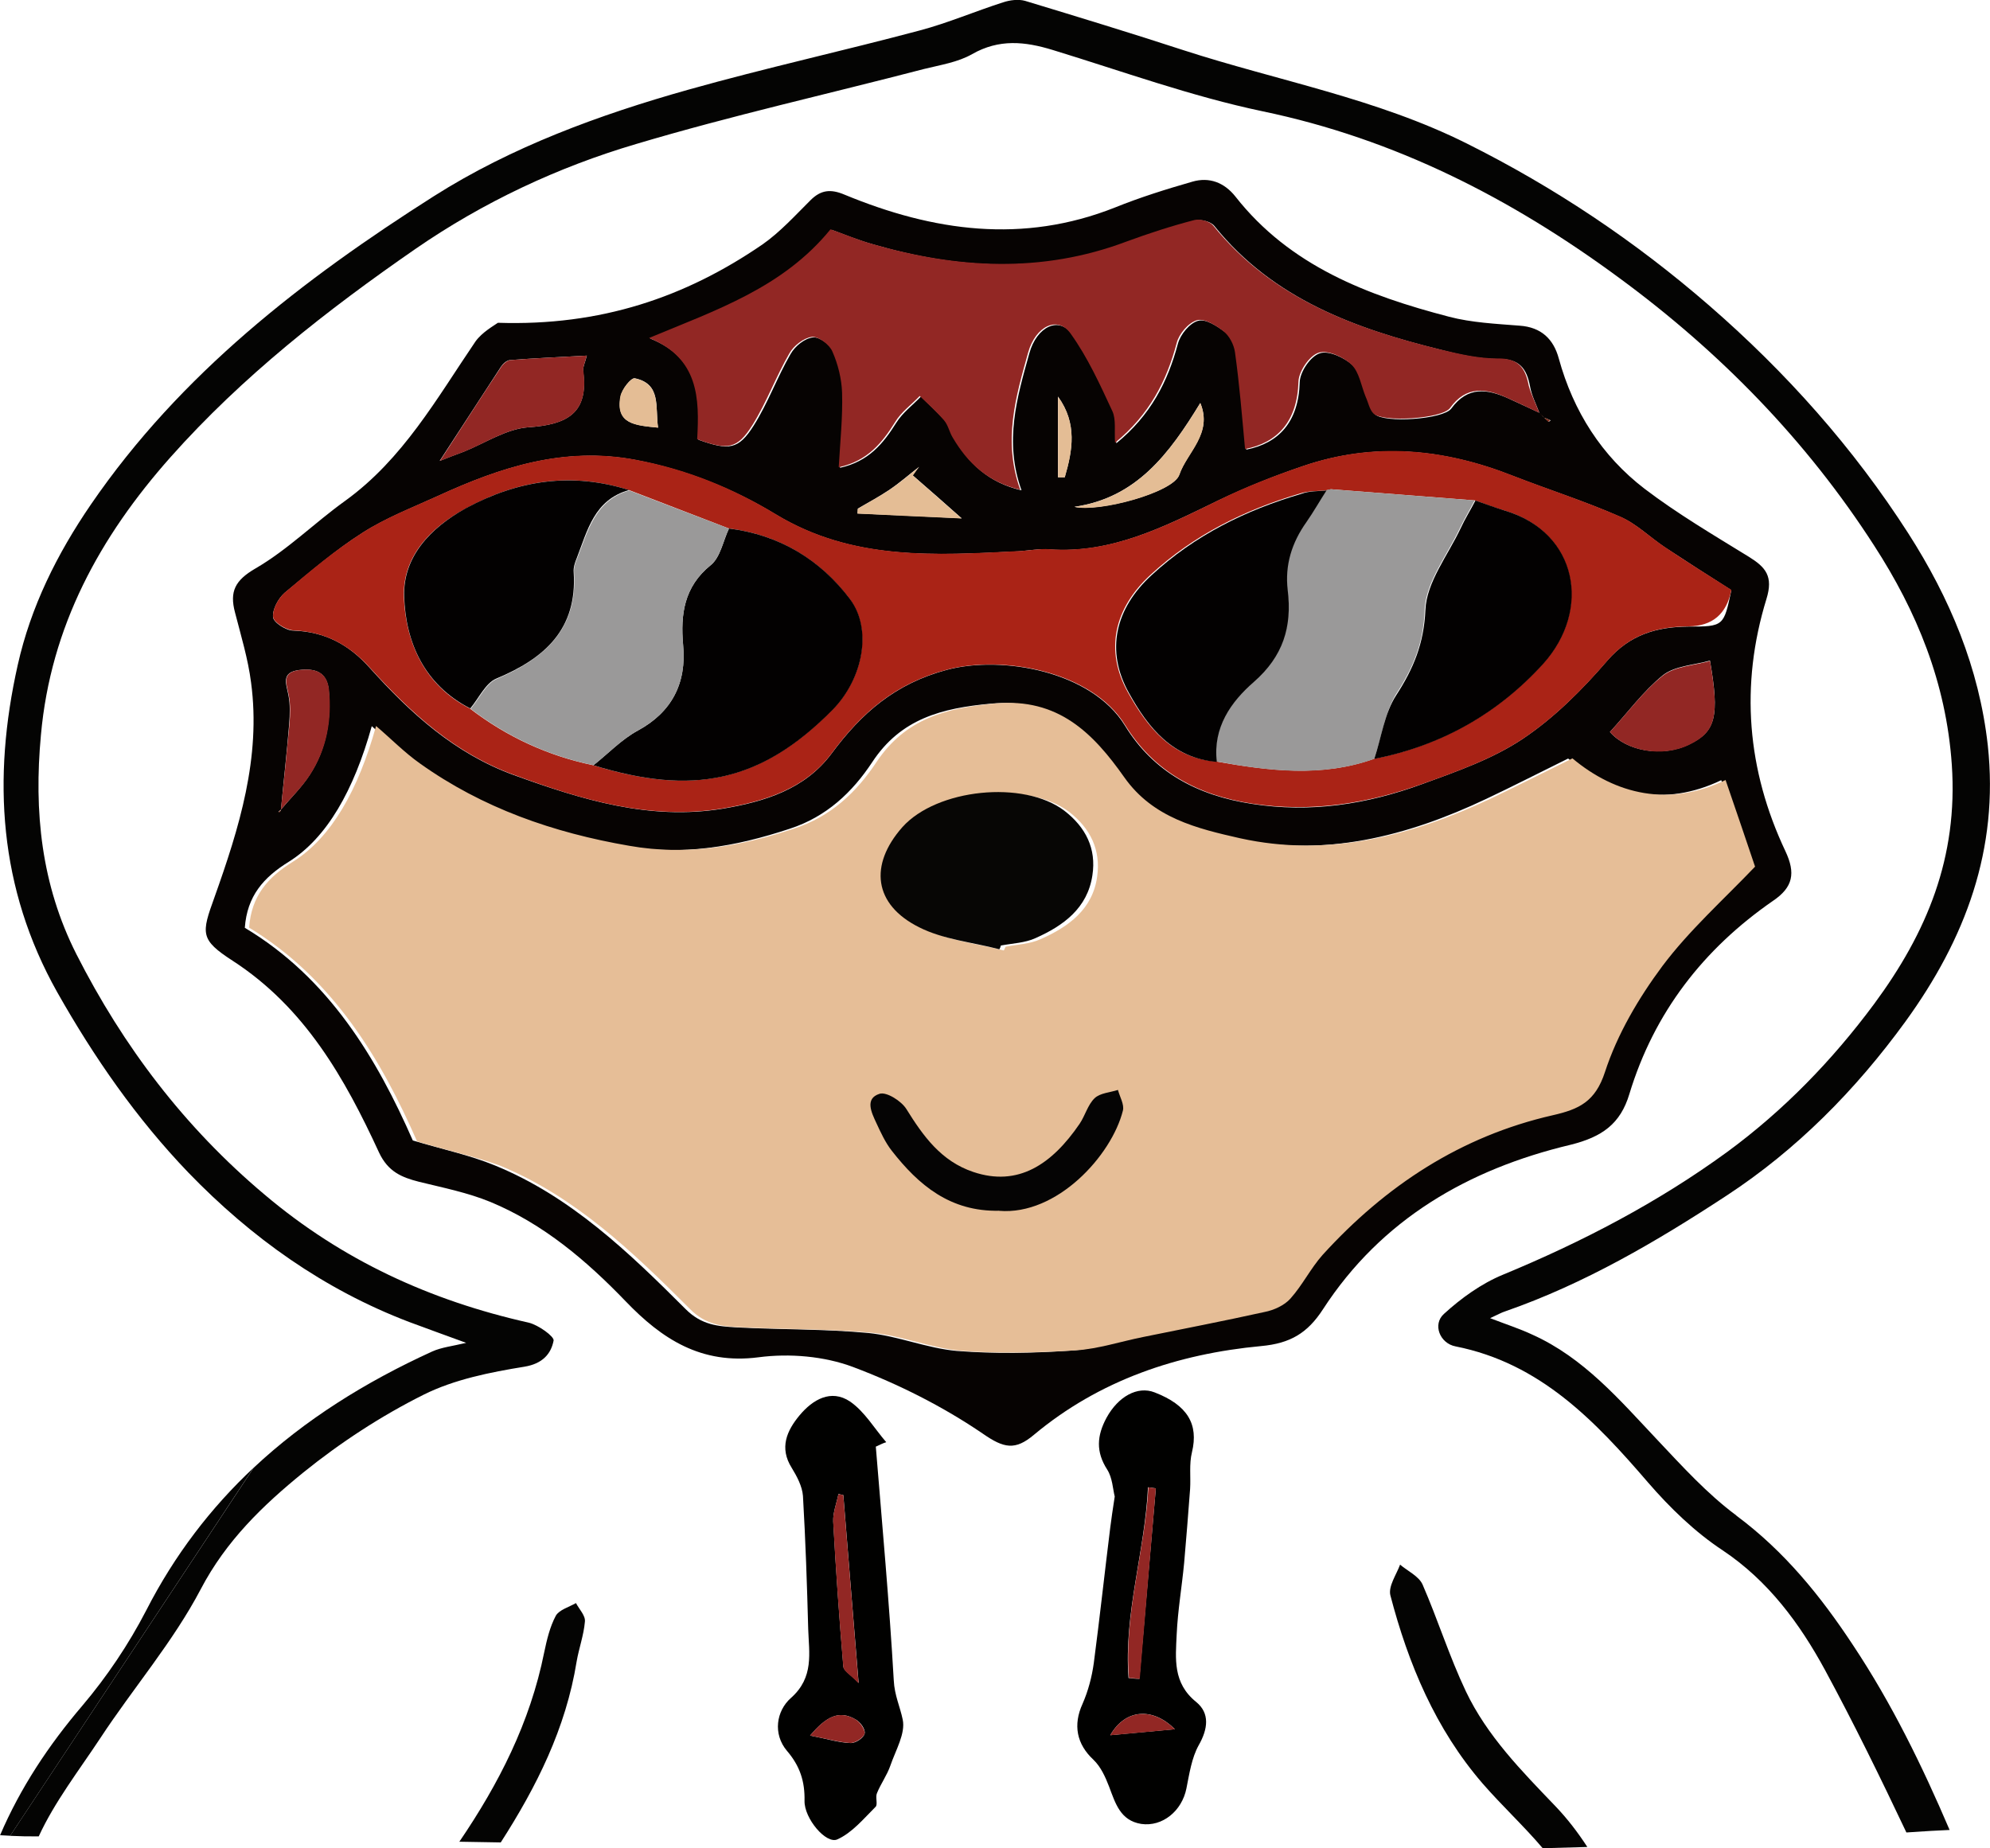 <?xml version="1.0" encoding="UTF-8"?>
<svg id="Layer_2" data-name="Layer 2" xmlns="http://www.w3.org/2000/svg" viewBox="0 0 253.78 235.73">
  <defs>
    <style>
      .cls-1 {
        fill: #030101;
      }

      .cls-2 {
        fill: #010100;
      }

      .cls-3 {
        fill: #050404;
      }

      .cls-4 {
        fill: #802a16;
      }

      .cls-5 {
        fill: #e4bd95;
      }

      .cls-6 {
        fill: #070605;
      }

      .cls-7 {
        fill: #922724;
      }

      .cls-8 {
        fill: #060302;
      }

      .cls-9 {
        fill: #e6be97;
      }

      .cls-10 {
        fill: #9a9999;
      }

      .cls-11 {
        fill: #040403;
      }

      .cls-12 {
        fill: #aa2316;
      }
    </style>
  </defs>
  <g id="Layer_1-2" data-name="Layer 1">
    <path class="cls-11" d="M74.59,206.85c.1-.76-.71-1.57-1.14-2.38-.9,.52-2.14,.86-2.57,1.62-.76,1.43-1.14,3.05-1.48,4.67-1.8,8.97-5.8,16.77-10.82,24.15,1.76,.03,3.52,.06,5.28,.09,4.54-7.07,8.3-14.52,9.68-23.09,.29-1.67,.9-3.33,1.05-5.05Z"/>
    <path class="cls-11" d="M32.35,187.2c-5.44,5.1-10.07,11.1-13.71,18.22-2.24,4.33-5,8.43-8.14,12.14-4.31,5.05-7.9,10.48-10.49,16.52,.43,.03,.85,.05,1.29,.07l31.06-46.97Z"/>
    <path class="cls-11" d="M221.41,193.28c-3.71-2.76-6.86-6.24-10.05-9.62-4.81-5.1-9.38-10.48-15.95-13.43-1.62-.76-3.29-1.29-5.38-2.1,1.05-.48,1.43-.71,1.9-.86,10.14-3.52,19.38-8.95,28.24-14.76,8.95-5.86,16.48-13.48,22.81-22.19,7.67-10.57,11.95-22,10.52-35.24-1.1-9.91-4.86-18.81-10.14-27.05-7-10.91-15.57-20.53-25.38-29.05-9.43-8.19-19.67-15.05-30.91-20.67-11.52-5.76-24.1-8-36.15-11.91-6.71-2.19-13.43-4.24-20.19-6.29-.86-.24-1.95-.1-2.81,.19-3.57,1.14-7,2.62-10.57,3.57-9.81,2.62-19.76,4.81-29.57,7.57-11.33,3.19-22.53,7.29-32.43,13.57-16.72,10.62-32.34,22.67-43.76,39.34-4.33,6.33-7.67,13.05-9.33,20.48C-.98,99.27-.17,113.27,7.3,126.56c4.71,8.33,10.1,16.1,16.72,23,8.05,8.33,17.29,14.91,28.14,19.05,2.29,.86,4.57,1.67,7.29,2.67-1.81,.43-3.14,.57-4.33,1.1-8.54,3.9-16.24,8.71-22.77,14.83L1.29,234.16c1.2,.06,2.42,.08,3.65,.07,2.02-4.4,5.13-8.41,7.85-12.53,4.19-6.38,9.29-12.29,12.81-19,3.24-6.19,7.95-10.71,13.05-14.86,4.71-3.81,9.95-7.24,15.38-9.95,3.91-1.95,8.48-2.86,12.86-3.57,2.29-.38,3.38-1.62,3.71-3.33,.1-.52-1.95-2-3.19-2.29-12.52-2.81-23.76-7.95-33.67-16.33-10.19-8.57-18-18.86-24-30.67-4.48-8.86-5.43-18.19-4.52-27.95,1.24-13.86,7.52-25.29,16.52-35.43,9.14-10.29,19.95-18.76,31.24-26.57,8.62-5.95,18.14-10.43,28.14-13.38,12.14-3.62,24.48-6.38,36.72-9.57,2.1-.52,4.33-.86,6.14-1.9,3.43-1.95,6.71-1.62,10.29-.52,8.86,2.71,17.67,5.91,26.72,7.81,16.91,3.52,31.72,11.1,45.48,21.24,12.91,9.48,23.91,20.76,32.53,34.15,5.43,8.38,9.19,17.48,9.91,27.95,.81,11.86-3.19,21.43-9.91,30.53-5.33,7.19-11.52,13.57-18.72,18.86-8.81,6.43-18.48,11.48-28.62,15.67-2.76,1.14-5.33,3-7.52,5-1.48,1.33-.52,3.76,1.48,4.14,10.81,2.14,17.81,9.52,24.57,17.38,2.76,3.19,5.95,6.29,9.48,8.62,5.86,3.91,9.86,9.38,13.05,15.24,3.68,6.8,7.08,13.75,10.4,20.76,1.03-.07,2.07-.13,3.1-.2,.8-.05,1.61-.09,2.41-.12-3.48-8.14-7.36-16.11-12.29-23.53-4.14-6.29-8.76-12-14.91-16.57Z"/>
    <path class="cls-11" d="M186.93,215.71c-2.1-4.43-3.57-9.14-5.52-13.62-.48-1.05-1.9-1.71-2.86-2.52-.48,1.29-1.52,2.76-1.24,3.91,2.29,8.76,5.76,17.05,11.76,24,2.46,2.83,5.24,5.4,7.67,8.26,1.9-.05,3.79-.1,5.69-.16-1.19-1.83-2.52-3.58-4.07-5.2-4.33-4.52-8.71-8.95-11.43-14.67Z"/>
    <path class="cls-8" d="M63.49,41.17c13.1,.43,23.91-3.24,33.76-10,2.24-1.57,4.14-3.67,6.1-5.62,1.33-1.33,2.57-1.48,4.38-.71,11.29,4.67,22.72,6.29,34.48,1.62,3.19-1.29,6.52-2.33,9.86-3.29,2.14-.62,4.05,.1,5.48,1.9,6.95,8.86,16.86,12.62,27.24,15.33,2.9,.76,6,.9,9,1.14,2.76,.19,4.33,1.71,5,4.19,1.86,6.76,5.48,12.43,10.95,16.62,4.19,3.19,8.81,5.91,13.29,8.67,2.14,1.33,3.14,2.48,2.24,5.38-3.38,11-2.48,21.81,2.43,32.19,1.29,2.76,1,4.57-1.62,6.33-8.86,6.14-15.14,14.24-18.29,24.62-1.14,3.81-3.48,5.48-7.52,6.48-13,3.1-24.1,9.48-31.57,21-1.95,3-4.14,4.33-7.86,4.67-10.67,1-20.62,4.33-29,11.33-2.38,2-3.81,1.71-6.48-.14-5.1-3.48-10.76-6.33-16.57-8.52-3.67-1.38-8.1-1.76-12.05-1.24-7.33,.95-12.33-2.33-16.95-7.14-5-5.19-10.48-9.86-17.24-12.67-2.9-1.19-6-1.81-9.1-2.57-2.24-.57-3.95-1.29-5.1-3.71-4.38-9.52-9.48-18.52-18.67-24.48-4.19-2.71-4-3.48-2.33-8.1,3.14-8.81,5.95-17.81,4.67-27.38-.38-3-1.29-6-2.05-8.95-.71-2.67,0-4.1,2.62-5.62,4.1-2.38,7.52-5.81,11.43-8.62,7.38-5.33,11.67-13.05,16.62-20.33,.86-1.19,2.33-2,2.86-2.38Zm133.44,12.1c-.19-.19-.43-.43-.62-.62-.43-1.14-1-2.24-1.19-3.38-.43-2.29-1.38-3.52-4-3.48-2.43,0-4.86-.52-7.24-1.14-11.05-2.71-21.53-6.52-29-15.81-.43-.57-1.71-.9-2.38-.71-2.95,.76-5.86,1.71-8.71,2.76-10.81,4.05-21.62,3.43-32.43,.29-1.86-.52-3.62-1.24-5.29-1.86-6.05,7.38-14.62,10.24-23.14,13.86,6.38,2.57,6.43,7.76,6.14,12.91,3.86,1.38,5.1,1.29,7.05-1.81,1.81-2.86,3-6.19,4.71-9.14,.57-1,1.81-2,2.86-2.1,.81-.1,2.24,.95,2.62,1.86,.71,1.62,1.19,3.52,1.24,5.29,.1,3.1-.24,6.14-.43,9.48,3.67-.81,5.52-3.1,7.19-5.76,.81-1.29,2.1-2.24,3.14-3.33,1.05,1.05,2.14,2,3.1,3.1,.52,.62,.71,1.48,1.1,2.19,1.9,3.24,4.38,5.67,8.62,6.67-2.24-6.24-.57-11.86,1-17.48,.95-3.43,3.81-4.76,5.43-2.43,2.14,3.05,3.71,6.52,5.33,9.91,.48,1.05,.24,2.43,.33,4,4.38-3.57,6.57-7.86,7.86-12.72,.33-1.19,1.52-2.62,2.57-2.9,.95-.29,2.43,.67,3.43,1.43,.71,.57,1.33,1.71,1.43,2.62,.52,4.14,.86,8.29,1.29,12.38,4.1-.81,6.67-3.48,6.81-8.62,.05-1.33,1.38-3.29,2.57-3.67,1.14-.38,3.14,.57,4.19,1.52,1,.95,1.24,2.67,1.81,4.1,.33,.71,.48,1.62,1,2.14,1.19,1.19,8.76,.67,9.76-.71,2.1-2.86,4.57-2.52,7.29-1.29,1.38,.62,2.76,1.29,4.1,1.9,.05,.14,.24,.38,.48,.57,.19,.19,.38,.33,.57,.52,0,0,.14-.14,.24-.19-.29-.14-.57-.24-.81-.33ZM35.82,103.27c1.24-1.48,2.62-2.81,3.67-4.43,2.14-3.29,2.76-7,2.43-10.86-.24-2.29-1.76-2.76-3.76-2.52-2.33,.29-1.67,1.71-1.38,3.19,.24,1.19,.19,2.48,.1,3.67-.29,3.62-.71,7.29-1.05,10.95-.14,.1-.24,.19-.33,.29,.1,0,.19,0,.19-.05,.1-.05,.14-.14,.14-.24Zm16.81,42.19c3.81,1.14,7.24,1.86,10.48,3.19,9.67,3.95,17.1,11.1,24.33,18.33,2.05,2.05,4.14,2.19,6.52,2.33,5.57,.29,11.19,.19,16.76,.71,3.81,.38,7.48,1.95,11.29,2.29,4.86,.38,9.76,.29,14.62-.05,2.9-.19,5.71-1.14,8.62-1.71,5.14-1.05,10.33-2.05,15.48-3.19,1.19-.29,2.48-.86,3.29-1.71,1.52-1.71,2.57-3.86,4.1-5.57,8-8.86,17.62-15.14,29.34-17.81,3.33-.76,5.43-1.71,6.67-5.52,1.57-4.81,4.29-9.48,7.33-13.52,3.43-4.57,7.86-8.48,11.81-12.67-1.05-3.14-2.33-6.91-3.76-11.05-7.24,3.48-14,1.86-19.53-2.76-3.86,1.9-7.1,3.57-10.43,5.14-10.14,4.81-20.76,7.52-31.95,5.05-5.48-1.19-11.1-2.57-14.76-7.76-3.95-5.62-8.43-10.19-16.48-9.43-6.24,.57-11.48,1.9-15.14,7.48-2.52,3.81-5.81,6.95-10.52,8.48-6.91,2.29-13.72,3.48-21,2.19-9.67-1.71-18.67-4.81-26.72-10.52-1.95-1.38-3.67-3.1-5.57-4.76-2.29,8.19-5.71,14.24-10.57,17.29-3.24,2-5.33,4.38-5.62,8.43,10.76,6.43,16.86,16.72,21.43,27.14ZM220.79,75.27c-3-1.9-5.76-3.67-8.43-5.43-1.95-1.29-3.67-3.05-5.81-3.95-4.43-1.95-9.1-3.43-13.62-5.19-8.81-3.48-17.72-4.33-26.76-1.24-3.67,1.24-7.33,2.71-10.81,4.38-6.86,3.33-13.57,6.81-21.53,6.24-1.29-.1-2.62,.14-3.91,.24-10.67,.52-21.19,1.24-31-4.71-5.43-3.29-11.38-5.71-17.91-6.95-9.14-1.71-17.19,.95-25.19,4.62-3.24,1.48-6.57,2.76-9.57,4.67-3.52,2.24-6.71,5-9.95,7.67-.81,.71-1.57,2.1-1.48,3.1,.05,.67,1.67,1.71,2.57,1.71,4.05,.14,7.1,1.76,9.81,4.81,5.14,5.71,10.76,10.86,18.33,13.62,8.67,3.14,17.29,5.81,26.62,4.29,5.38-.9,10.52-2.48,13.91-7.05,3.81-5.14,8.1-8.91,14.72-10.67,7.05-1.86,18.43,.19,22.67,7.1,3.67,6,9.33,8.95,16.19,10,7.48,1.19,14.72,.05,21.72-2.52,4.43-1.62,8.95-3.19,12.81-5.76,4.05-2.71,7.62-6.29,10.81-10,2.9-3.33,6.29-4.29,10.33-4.33,4.52,0,4.52-.05,5.48-4.62ZM74.83,45.36c-3.52,.19-6.67,.33-9.81,.57-.43,.05-.9,.48-1.14,.86-2.57,3.95-5.14,7.91-7.81,12,1.05-.43,2.1-.81,3.1-1.19,2.71-1.1,5.43-2.9,8.19-3.1,4.91-.33,7.76-1.76,7-7.19-.05-.48,.24-1,.48-1.95Zm130.48,48c2.1,2.43,6.67,3.29,10.14,1.57,3.33-1.62,3.86-3.52,2.62-10.67-2.05,.57-4.48,.67-6,1.86-2.52,2.05-4.48,4.76-6.76,7.24Zm-68.29-28.72c3.05,.71,12.62-1.81,13.38-4.1,.95-2.86,4.29-5.24,2.67-9.14-3.95,6.48-8.14,12.1-16.05,13.24Zm-20.62-4c.29-.38,.52-.76,.81-1.1-1.29,1-2.48,2.05-3.81,2.95-1.29,.86-2.67,1.62-4,2.38,0,.19,0,.43-.05,.62,4.57,.19,9.19,.43,13.29,.62-2.19-1.95-4.19-3.71-6.24-5.48Zm-32.48-6.1c-.38-2.67,.43-5.57-2.95-6.29-.48-.1-1.67,1.38-1.81,2.29-.71,3.57,1.86,3.71,4.76,4Zm51,6.33h.86c1-3.43,1.62-6.86-.86-10.29v10.29Z"/>
    <path class="cls-9" d="M53.2,145.61c-4.57-10.43-10.67-20.76-21.43-27.29,.29-4.05,2.38-6.43,5.62-8.43,4.86-3.05,8.29-9.1,10.57-17.29,1.9,1.62,3.62,3.38,5.57,4.76,8,5.71,17.05,8.86,26.72,10.52,7.29,1.29,14.1,.1,21-2.19,4.71-1.52,8-4.67,10.52-8.48,3.71-5.57,8.91-6.91,15.14-7.48,8.05-.76,12.52,3.81,16.48,9.43,3.67,5.19,9.29,6.52,14.76,7.76,11.24,2.48,21.81-.29,31.95-5.05,3.29-1.57,6.57-3.24,10.43-5.14,5.52,4.62,12.33,6.24,19.53,2.76,1.43,4.14,2.71,7.95,3.76,11.05-4,4.19-8.38,8.1-11.81,12.67-3.05,4.1-5.76,8.71-7.33,13.52-1.24,3.81-3.33,4.76-6.67,5.52-11.72,2.67-21.33,9-29.34,17.81-1.52,1.71-2.57,3.86-4.1,5.57-.76,.86-2.1,1.48-3.29,1.71-5.14,1.14-10.33,2.14-15.48,3.19-2.86,.57-5.71,1.52-8.62,1.71-4.86,.29-9.81,.43-14.62,.05-3.81-.33-7.48-1.9-11.29-2.29-5.57-.52-11.19-.43-16.76-.71-2.38-.1-4.52-.29-6.52-2.33-7.24-7.24-14.67-14.38-24.33-18.33-3.19-1.14-6.67-1.9-10.48-3.05Zm74.81-24.38c.1-.14,.14-.33,.24-.48,1.48-.29,3.05-.33,4.43-.95,3.57-1.57,6.67-3.81,7.24-8,.48-3.38-.86-6.14-3.57-8.24-5.19-3.95-16.33-2.81-20.67,2.1-4.29,4.81-3.67,9.81,2.14,12.76,3.05,1.57,6.76,1.9,10.19,2.81Zm34.94,28.24c-5.33-.1-68.43-.46-63.77-1.36-.67,.67,56.13-15.37,55.94-14.18,1.19-.05-25.49,12.3-24.44,11.87,1.71-.71,3.19-2.24,4.95-2.86,6.19-2.1,11.95-1.1,17.14,3.1,.67,.57,1.9,.43,2.9,.62,.1-1.24,.43-2.52,.29-3.76-.1-.67-.9-1.33-1.52-1.76-4.1-2.81,13.42,8.48,8.51,8.34Z"/>
    <path class="cls-12" d="M220.79,75.27q-.9,4.57-5.43,4.62c-4.05,.05-7.43,1-10.33,4.33-3.19,3.71-6.76,7.29-10.81,10-3.86,2.57-8.43,4.19-12.81,5.76-7,2.52-14.24,3.67-21.72,2.52-6.86-1.05-12.48-4-16.19-10-4.24-6.91-15.62-8.95-22.67-7.1-6.67,1.76-10.95,5.52-14.76,10.67-3.38,4.57-8.57,6.14-13.91,7.05-9.33,1.52-17.95-1.1-26.62-4.29-7.57-2.76-13.14-7.91-18.33-13.62-2.76-3.05-5.81-4.62-9.81-4.81-.95-.05-2.52-1.05-2.57-1.71-.1-1,.67-2.38,1.48-3.1,3.19-2.71,6.43-5.43,9.95-7.67,2.95-1.9,6.33-3.19,9.57-4.67,8-3.67,16.05-6.33,25.19-4.62,6.48,1.19,12.43,3.62,17.91,6.95,9.81,5.95,20.38,5.24,31,4.71,1.29-.05,2.62-.33,3.91-.24,7.95,.57,14.72-2.9,21.53-6.24,3.48-1.71,7.14-3.14,10.81-4.38,9.05-3.1,17.95-2.24,26.76,1.24,4.52,1.76,9.14,3.24,13.62,5.19,2.1,.9,3.86,2.67,5.81,3.95,2.67,1.81,5.43,3.52,8.43,5.43Zm-51.67-12.72s.05,0,0,0c-1.05,.1-2.24,.05-3.29,.38-7.1,2.1-13.57,5.29-19.1,10.38-4.62,4.24-5.91,9.62-2.86,15.05,2.48,4.43,5.57,8.33,11.19,8.76,6.71,1.19,13.48,2.05,20.14-.33,8.48-1.67,15.76-5.76,21.53-12.1,6.24-6.86,4.43-16.81-4.86-19.57-1.29-.38-2.52-.86-3.76-1.29-6.14-.48-12.24-.95-18.38-1.43-.19,.05-.38,.1-.62,.14Zm-109.15,27.86c4.67,3.57,9.91,6,15.67,7.19,12.52,3.86,21.24,2.33,30.53-7.1,3.91-4,5.05-10.24,2.19-14.1-3.81-5.05-9-8.19-15.43-9-4.24-1.62-8.52-3.29-12.76-4.91-7.29-2.29-14.1-1.29-20.81,2.38-4.62,2.52-8,6.19-7.86,11.24,.24,5.86,2.62,11.33,8.48,14.29Z"/>
    <path class="cls-7" d="M196.31,52.65c-1.38-.62-2.71-1.29-4.1-1.9-2.71-1.24-5.24-1.57-7.29,1.29-1,1.38-8.57,1.86-9.76,.71-.52-.52-.67-1.43-1-2.14-.57-1.38-.81-3.14-1.81-4.1-1.05-1-3.05-1.9-4.19-1.52-1.19,.38-2.52,2.38-2.57,3.67-.14,5.14-2.71,7.81-6.81,8.62-.38-4.1-.71-8.24-1.29-12.38-.14-.95-.71-2.05-1.43-2.62-.95-.76-2.48-1.71-3.43-1.43-1.1,.33-2.29,1.76-2.57,2.9-1.29,4.86-3.48,9.14-7.86,12.72-.1-1.52,.14-2.95-.33-4-1.57-3.38-3.14-6.86-5.33-9.91-1.62-2.33-4.48-1-5.43,2.43-1.57,5.62-3.24,11.24-1,17.48-4.19-1-6.71-3.43-8.62-6.67-.43-.71-.57-1.57-1.1-2.19-.95-1.1-2.05-2.1-3.1-3.1-1.05,1.1-2.38,2.05-3.14,3.33-1.67,2.67-3.52,4.95-7.19,5.76,.19-3.29,.52-6.38,.43-9.48-.05-1.76-.52-3.67-1.24-5.29-.38-.9-1.81-1.95-2.62-1.86-1.05,.14-2.33,1.14-2.86,2.1-1.71,2.95-2.9,6.24-4.71,9.14-1.95,3.1-3.19,3.24-7.05,1.81,.29-5.14,.24-10.33-6.14-12.91,8.57-3.57,17.1-6.43,23.14-13.86,1.67,.57,3.43,1.33,5.29,1.86,10.86,3.14,21.67,3.76,32.43-.29,2.86-1.05,5.76-2,8.71-2.76,.71-.19,1.95,.19,2.38,.71,7.52,9.29,17.95,13.1,29,15.81,2.38,.57,4.81,1.14,7.24,1.14,2.67-.05,3.57,1.19,4,3.48,.33,1.19,.9,2.29,1.33,3.43h0Z"/>
    <path class="cls-7" d="M74.83,45.36c-.24,.95-.52,1.48-.43,1.95,.71,5.43-2.1,6.86-7,7.19-2.81,.19-5.48,2-8.19,3.1-1,.38-2.05,.76-3.1,1.19,2.67-4.1,5.19-8.05,7.81-12,.24-.38,.76-.81,1.14-.86,3.1-.24,6.24-.38,9.76-.57Z"/>
    <path class="cls-7" d="M205.31,93.36c2.29-2.48,4.24-5.19,6.76-7.19,1.52-1.19,3.95-1.29,6-1.86,1.24,7.14,.71,9.05-2.62,10.67-3.48,1.71-8.05,.81-10.14-1.62Z"/>
    <path class="cls-7" d="M35.82,103.27c.38-3.67,.76-7.29,1.1-10.95,.1-1.24,.14-2.48-.1-3.67-.29-1.48-.95-2.9,1.38-3.19,2-.24,3.52,.24,3.76,2.52,.38,3.86-.29,7.57-2.43,10.86-1.05,1.62-2.48,2.95-3.71,4.43h0Z"/>
    <path class="cls-5" d="M137.02,64.65c7.91-1.14,12.1-6.76,16.05-13.24,1.62,3.91-1.67,6.29-2.67,9.14-.76,2.29-10.33,4.86-13.38,4.1Z"/>
    <path class="cls-5" d="M116.4,60.65c2,1.76,4.05,3.57,6.24,5.48-4.1-.19-8.71-.38-13.29-.62,0-.19,0-.43,.05-.62,1.33-.81,2.71-1.52,4-2.38,1.33-.9,2.57-1.95,3.81-2.95-.29,.33-.52,.71-.81,1.1Z"/>
    <path class="cls-5" d="M83.92,54.55c-2.86-.29-5.48-.43-4.81-4,.19-.9,1.38-2.38,1.81-2.29,3.43,.71,2.62,3.62,3,6.29Z"/>
    <path class="cls-5" d="M134.93,60.89v-10.29c2.48,3.43,1.86,6.86,.86,10.29h-.86Z"/>
    <path class="cls-4" d="M196.93,53.27c.24,.1,.52,.24,.76,.33-.1,.05-.19,.19-.24,.19-.19-.19-.38-.33-.52-.52-.05,0,0,0,0,0Z"/>
    <path class="cls-4" d="M35.82,103.27c-.05,.1-.05,.19-.1,.29-.05,.05-.14,.05-.19,.05,.1-.14,.19-.24,.29-.33h0Z"/>
    <path class="cls-4" d="M196.31,52.65c.19,.19,.43,.43,.62,.62h0c-.24-.19-.43-.43-.62-.62h0Z"/>
    <path class="cls-6" d="M127.45,121.08c-3.43-.9-7.14-1.24-10.24-2.81-5.81-2.9-6.38-7.95-2.14-12.76,4.38-4.91,15.48-6.05,20.67-2.1,2.71,2.1,4.1,4.81,3.57,8.24-.62,4.19-3.71,6.43-7.24,8-1.33,.62-2.95,.67-4.43,.95-.05,.19-.1,.33-.19,.48Z"/>
    <path class="cls-10" d="M175.26,96.79c-6.67,2.38-13.38,1.57-20.14,.33-.52-4.38,1.81-7.67,4.71-10.19,3.76-3.29,4.95-7.05,4.33-11.72-.43-3.19,.52-6.05,2.38-8.67,.9-1.29,1.71-2.71,2.57-4.05l-.05,.05c.19-.05,.43-.1,.62-.14,6.14,.48,12.24,.95,18.38,1.43-.62,1.19-1.33,2.38-1.9,3.57-1.62,3.43-4.33,6.86-4.48,10.38-.14,4.29-1.48,7.43-3.71,10.86-1.38,2.38-1.81,5.43-2.71,8.14Z"/>
    <path class="cls-1" d="M92.97,67.41c6.43,.81,11.62,3.95,15.43,9,2.86,3.81,1.71,10.1-2.19,14.1-9.29,9.43-18,10.95-30.53,7.1,1.86-1.48,3.57-3.29,5.67-4.43,4.29-2.33,6.24-6,5.76-10.95-.33-3.81,.1-7.38,3.52-10.14,1.24-1,1.57-3.05,2.33-4.67Z"/>
    <path class="cls-10" d="M92.97,67.41c-.76,1.57-1.1,3.67-2.33,4.67-3.43,2.76-3.86,6.33-3.52,10.14,.48,4.95-1.48,8.62-5.76,10.95-2.1,1.14-3.76,2.95-5.67,4.43-5.76-1.19-11-3.62-15.67-7.19,1.1-1.29,1.95-3.24,3.33-3.81,6.1-2.62,10.33-6.33,9.86-13.57-.05-.57,.14-1.24,.38-1.76,1.38-3.52,2.29-7.48,6.67-8.71,4.19,1.62,8.48,3.24,12.72,4.86Z"/>
    <path class="cls-1" d="M169.17,62.55c-.86,1.33-1.67,2.76-2.57,4.05-1.86,2.62-2.76,5.48-2.38,8.67,.57,4.67-.57,8.43-4.33,11.72-2.9,2.52-5.24,5.81-4.71,10.19-5.67-.48-8.76-4.38-11.19-8.76-3.05-5.43-1.76-10.81,2.86-15.05,5.52-5.1,12-8.29,19.1-10.38,1-.38,2.14-.33,3.24-.43Z"/>
    <path class="cls-1" d="M80.21,62.51c-4.43,1.24-5.29,5.14-6.67,8.71-.24,.57-.43,1.19-.38,1.76,.48,7.29-3.71,11-9.86,13.57-1.38,.57-2.24,2.52-3.33,3.81-5.86-3-8.24-8.43-8.43-14.29-.14-5,3.24-8.67,7.86-11.24,6.71-3.62,13.52-4.62,20.81-2.33Z"/>
    <path class="cls-1" d="M175.26,96.79c.9-2.71,1.29-5.81,2.81-8.14,2.19-3.38,3.52-6.57,3.71-10.86,.14-3.52,2.86-6.95,4.48-10.38,.57-1.24,1.29-2.38,1.9-3.57,1.24,.43,2.52,.9,3.76,1.29,9.29,2.76,11.1,12.67,4.86,19.57-5.76,6.33-13,10.43-21.53,12.1Z"/>
    <path class="cls-1" d="M169.79,62.41c-.19,.05-.43,.1-.62,.14,.19-.05,.38-.1,.62-.14Z"/>
    <path class="cls-2" d="M100.88,216.56c-1.9,1.67-2.33,4.62-.52,6.76,1.67,1.95,2.29,3.91,2.24,6.38-.05,2.24,2.76,5.57,4.19,4.91,1.9-.86,3.33-2.62,4.86-4.14,.33-.29-.05-1.24,.19-1.76,.48-1.19,1.29-2.29,1.71-3.52,.67-1.95,1.95-4.1,1.57-5.86-.33-1.62-1.05-3.1-1.14-5-.57-9.95-1.48-19.86-2.29-29.81,.43-.19,.86-.43,1.33-.57-1.52-1.76-2.76-3.91-4.62-5.19-2.43-1.62-4.76-.24-6.43,1.76-1.62,1.95-2.62,4.14-1,6.71,.67,1.1,1.33,2.33,1.43,3.57,.33,5.67,.52,11.33,.67,17,.1,3.05,.76,6.14-2.19,8.76Zm6.05-26c.19,.05,.43,.1,.62,.14,.62,7.67,1.24,15.38,1.95,23.95-1-1.05-1.9-1.52-1.95-2.1-.52-6.14-.95-12.29-1.29-18.48-.05-1.14,.43-2.33,.67-3.52Zm2.19,28.76c.62,.33,1.29,1.29,1.14,1.81-.14,.57-1.19,1.24-1.81,1.19-1.48-.05-2.9-.52-5.14-.95,2.05-2.43,3.71-3.29,5.81-2.05Z"/>
    <path class="cls-7" d="M107.54,190.7c.62,7.71,1.24,15.38,1.95,24-1-1.05-1.9-1.52-1.95-2.1-.52-6.14-.95-12.33-1.29-18.48-.05-1.14,.43-2.38,.67-3.52,.19,0,.38,.05,.62,.1Z"/>
    <path class="cls-7" d="M103.31,221.37c2.05-2.43,3.67-3.29,5.81-2.05,.57,.33,1.24,1.33,1.14,1.81-.14,.52-1.19,1.19-1.81,1.19-1.48-.1-2.9-.52-5.14-.95Z"/>
    <path class="cls-2" d="M142.16,190.89c-.24-.95-.29-2.38-.95-3.43-1.48-2.29-1.33-4.33-.1-6.62,1.48-2.71,3.95-4.1,6.14-3.24,4.19,1.62,5.62,4.05,4.76,7.62-.38,1.52-.14,3.14-.24,4.71-.24,3.14-.48,6.29-.76,9.43-.29,3.05-.81,6.05-.95,9.1-.14,3.1-.52,6.19,2.48,8.62,1.76,1.43,1.52,3.43,.33,5.52-.9,1.62-1.19,3.62-1.57,5.52-.57,2.86-3.05,4.91-5.76,4.52-2.67-.43-3.29-2.62-4.1-4.76-.48-1.24-1.05-2.52-2-3.43-2.14-2-2.62-4.43-1.38-7.14,.71-1.62,1.19-3.43,1.43-5.19,.76-5.76,1.38-11.52,2.1-17.29,.14-1.14,.33-2.38,.57-3.95Zm5.24-1.05c-.33-.05-.67-.1-1-.14-.38,8.14-3.1,16.1-2.48,24.33,.48,.05,.9,.1,1.38,.1,.71-8.1,1.38-16.19,2.1-24.29Zm-5.81,31.48c3-.29,5.29-.48,8.24-.76-2.86-2.86-6.33-2.57-8.24,.76Z"/>
    <path class="cls-7" d="M147.4,189.85c-.67,8.1-1.38,16.19-2.05,24.29-.48-.05-.9-.1-1.38-.1-.67-8.19,2.05-16.19,2.48-24.33,.29,.05,.62,.1,.95,.14Z"/>
    <path class="cls-7" d="M141.59,221.33c1.9-3.33,5.38-3.62,8.24-.76-2.9,.29-5.24,.48-8.24,.76Z"/>
    <path class="cls-3" d="M127.42,154.43c-6.26,.13-10.28-3.28-13.7-7.66-.82-1.05-1.4-2.32-1.97-3.55-.62-1.33-1.49-3.11,.43-3.71,.88-.27,2.77,.92,3.41,1.95,2.16,3.47,4.43,6.64,8.52,8.02,5.71,1.93,10.02-.94,13.57-6.14,.71-1.05,1.04-2.43,1.92-3.27,.69-.66,1.96-.72,2.97-1.05,.23,.88,.83,1.86,.63,2.64-1.43,5.71-8.4,13.39-15.78,12.78Z"/>
  </g>
</svg>